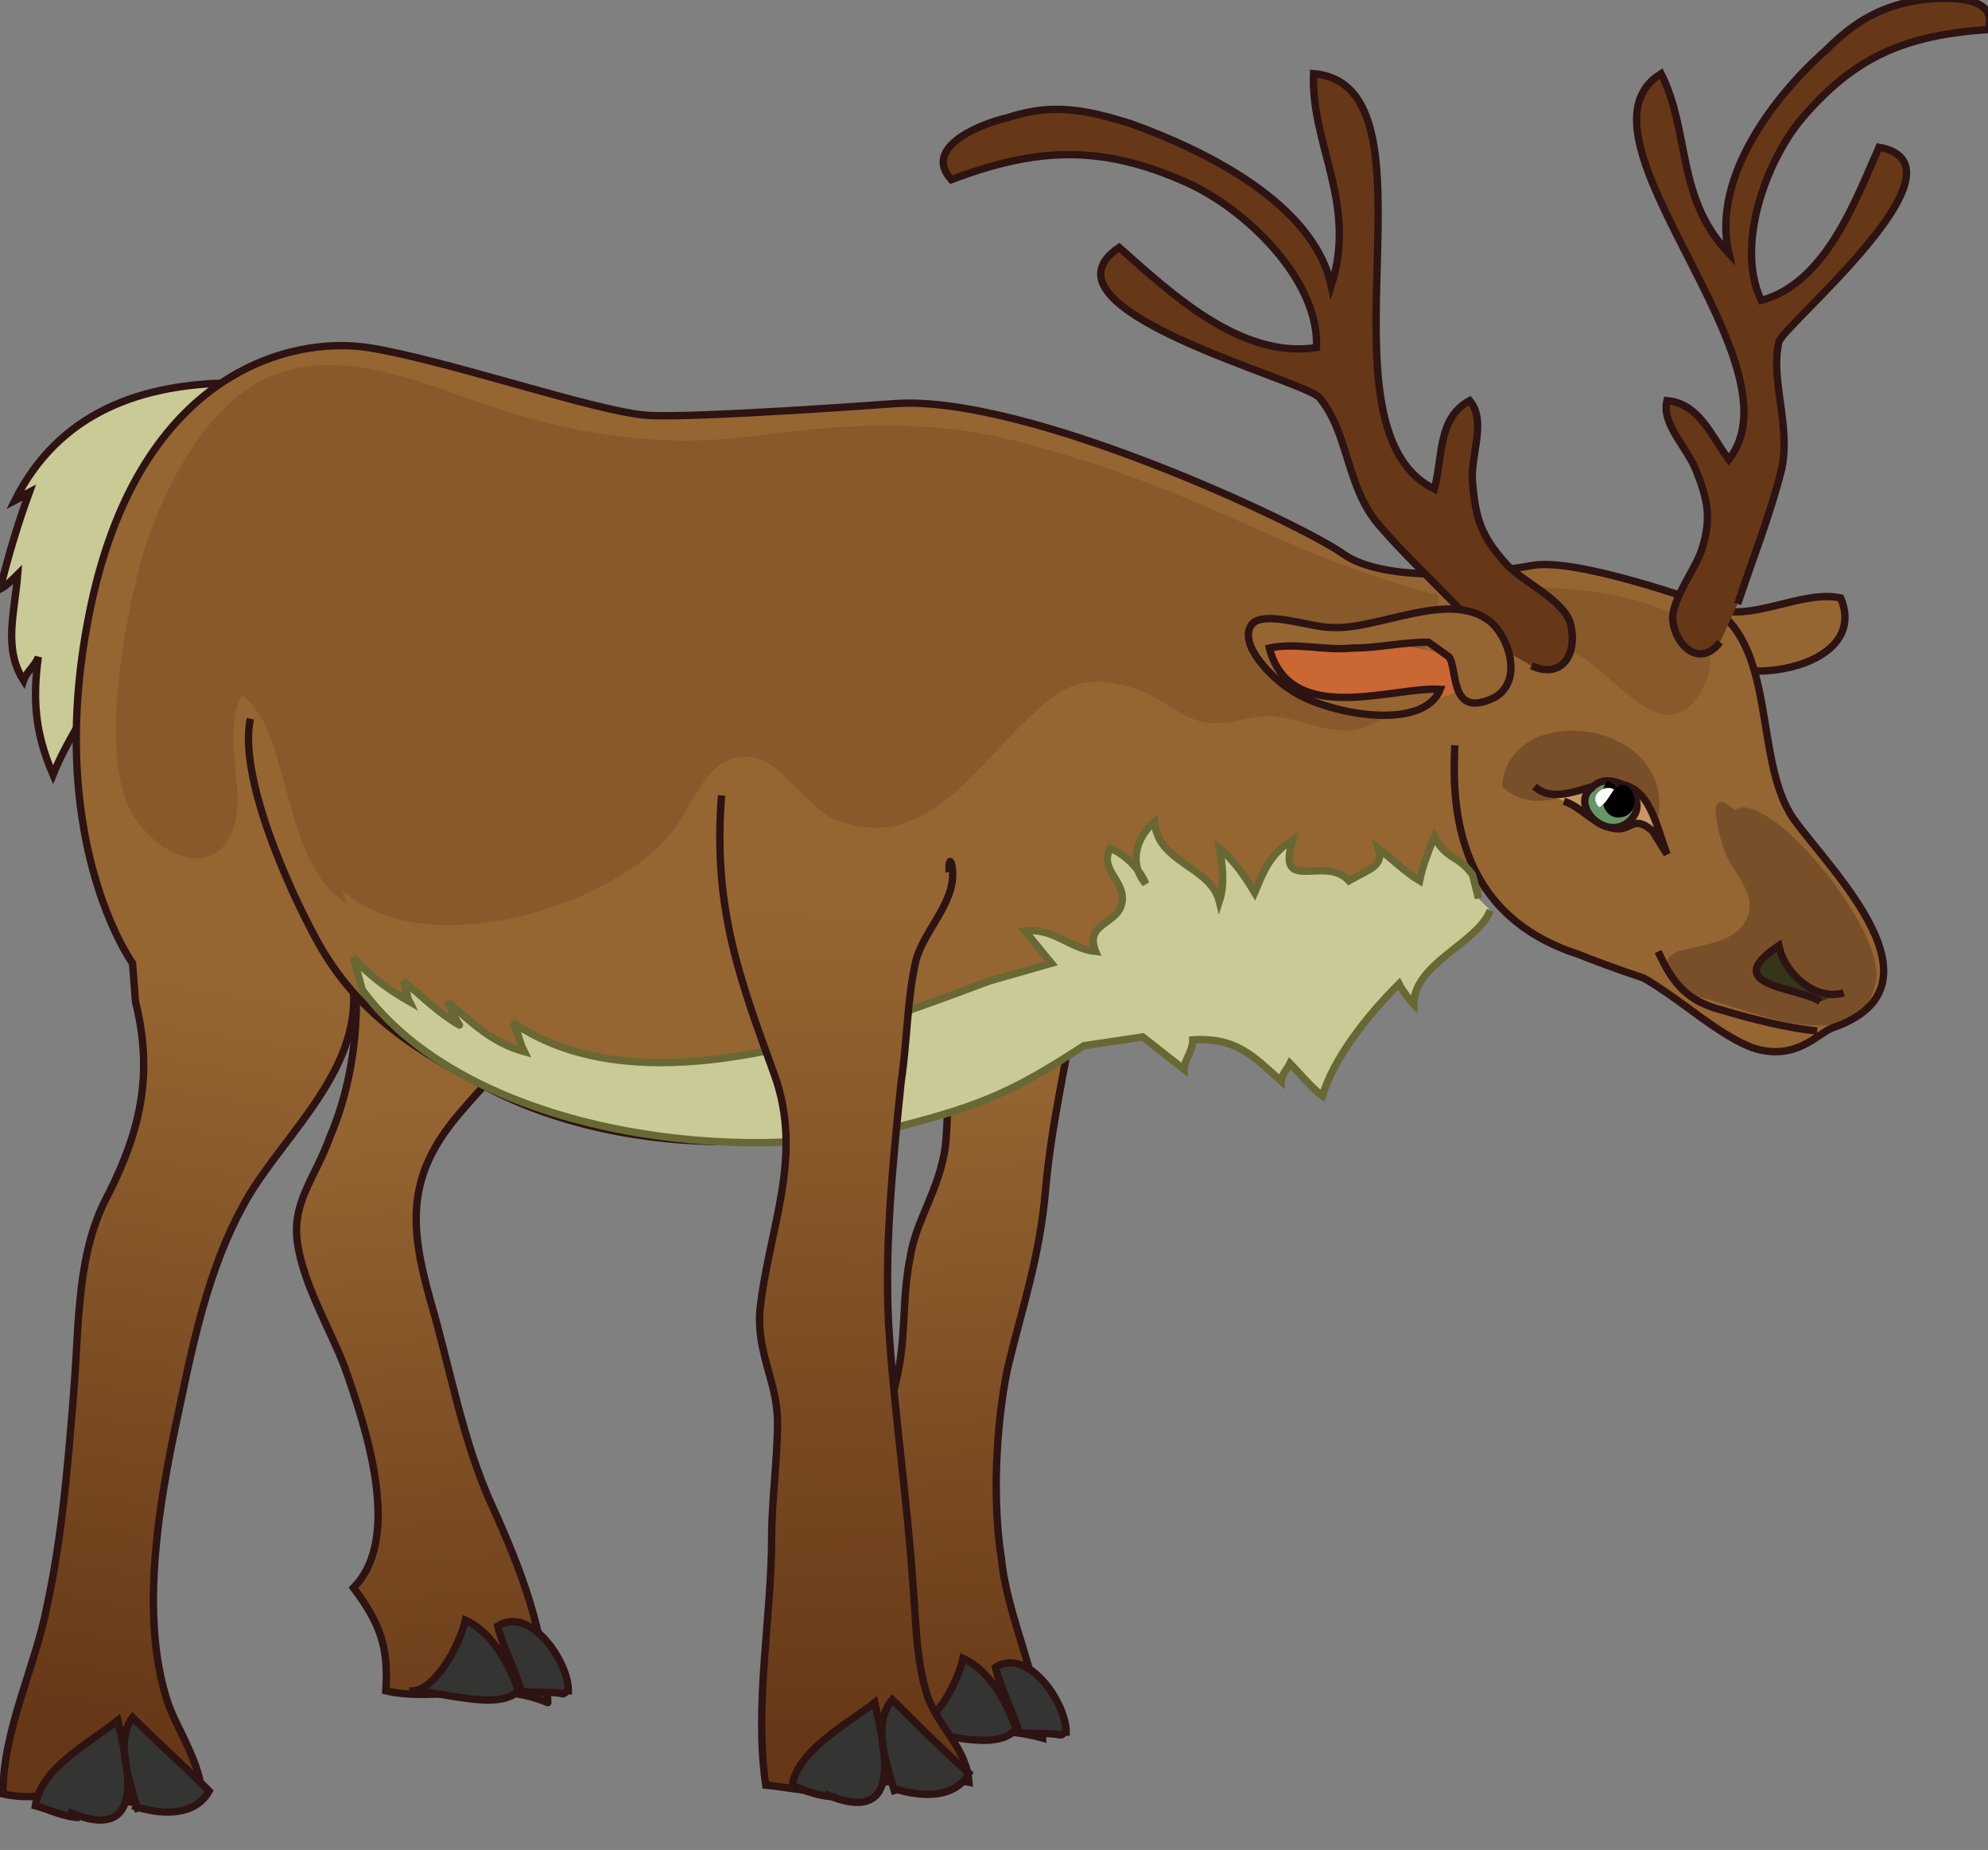 <svg xmlns="http://www.w3.org/2000/svg" version="1.0" viewBox="0 0 67.5 62.8"><rect x="0" y="0" width="67.5" height="62.8" fill="#808080" stroke="none"/><switch><g><path fill="#966632" stroke="#2E1313" stroke-width=".25" d="M58.2 20.6c1.1.6 3-.6 4.3-.3 1.2 2.9-5.6 3.2-4.2 1.2"/><linearGradient id="a" x1="-1714.818" x2="-1718.291" y1="195.593" y2="171.78" gradientTransform="rotate(3.8 1190.85 26355.73)" gradientUnits="userSpaceOnUse"><stop offset="0" stop-color="#663817"/><stop offset="1" stop-color="#966632"/></linearGradient><path fill="url(#a)" stroke="#2E1313" stroke-width=".25" d="M36.5 34.1c-.3 2.1-.8 4-1 6.3-.2 2.3-.8 4-1.3 6.1-.4 2-.5 4.5-.2 6.4.2 2 1.3 4.1 1.4 6.1-2.5-.7-6.1.4-6.4-2.8-.3-2.8.7-6.6 1.4-9.2.4-1.6.2-2.8.5-4.3.2-1.3 1-2.3 1.2-3.8.3-3.1-.4-5.8-1.1-8.7-.2-.8-.3-1.6-.6-2.4"/><linearGradient id="b" x1="-1731.676" x2="-1735.149" y1="198.038" y2="174.222" gradientTransform="rotate(3.8 1190.85 26355.73)" gradientUnits="userSpaceOnUse"><stop offset="0" stop-color="#663817"/><stop offset="1" stop-color="#966632"/></linearGradient><path fill="url(#b)" stroke="#2E1313" stroke-width=".25" d="M19.7 32.7c-1.2 2.3-2.5 3.2-4.1 5.1-1.8 2.1-1.7 3.8-1 6.3.7 2.4 1.1 4.8 2.1 7s1.8 4.3 1.9 6.7c.1.1.1.1 0 0-1.9-.8-3.7 0-5.5-.4.1-1.5-.2-2.3-1.1-3.5 1.7-1.7.4-5.5-.3-7.5-.5-1.3-1.4-2.8-1.6-4.2-.2-1.4.6-2.2 1.1-3.6.6-1.4.9-3 .9-4.6 0-1.1-.9-3.4-.3-4.4 1.3-2.2 6.6 2.8 7.9 3.8"/><linearGradient id="c" x1="-1653.761" x2="-1650.592" y1="22.629" y2="15.732" gradientTransform="rotate(.81 -643.217 124455.175)" gradientUnits="userSpaceOnUse"><stop offset="0" stop-color="#caca97"/><stop offset="1" stop-color="#966632"/></linearGradient><path fill="url(#c)" stroke="#2E1313" stroke-width=".25" d="M8 13c-3.2 0-6 1-7.5 4 .2-.1.3-.2.5-.3-.4 1.1-.7 2.1-1 3.3.2-.1.4-.3.6-.5-.1 1.3-.5 2.5.2 3.6.1-.3.4-.5.5-.8-.2 1.5-.1 2.6.5 4 .9-2.2 2.5-3.8 3.1-6 .6-2.3 1.5-4.3 2.7-6.5"/><path fill="#966632" stroke="#2E1313" stroke-width=".25" d="M50.1 24.3c-3.6-.2-7.5.2-11 1-2.8.7-6.9 3.4-2 3.9 3 .3 6.2.3 9.2.6 1.4.1 2.5 1.1 3.5-.2.9-1 .8-3.4.4-4.6-.1-.4-.2-.6-.4-1M12 33.7l14.3 2.9 7.4-3.3 6.3-2"/><path fill="#966632" d="M37.6 30.8c2.2 1.3 3.9 1.5 6.6 1 2.1-.4 4.1-1.5 6.1-1.5 1.8-2.6-3.6-1.5-4.6-1.4-2.7.2-4.9.1-7.3 1.4"/><path fill="#343433" stroke="#2E1313" stroke-width=".25" d="M30.8 58.7c.8.1 1.7-1.5 1.9-2.4.9.4 1.5 1.5 1.8 2.4-.7.8-2.6.1-3.7 0m3.8.1c-.2-.7-.6-1.4-.8-2.2 1.1-.7 2.4 1.2 2.4 2.2-.1 0-.1.1-.2.1-.4-.1-.9 0-1.4-.1"/><linearGradient id="d" x1="-1720.795" x2="-1718.31" y1="196.624" y2="171.022" gradientTransform="rotate(3.8 1190.85 26355.73)" gradientUnits="userSpaceOnUse"><stop offset="0" stop-color="#663817"/><stop offset="1" stop-color="#966632"/></linearGradient><path fill="url(#d)" stroke="#2E1313" stroke-width=".25" d="M12 33.6c.2 2.7-2.2 4.8-3.5 6.9-1.5 2.5-2 5.4-2.6 8.2-.6 2.9-1.1 6.4-.2 9.1.2.7 1.5 2.7 1 3.3-.5.6-3.3-.2-4-.2-.9 0-1.7.2-2.6 0 0-2.2 1.1-4.3 1.5-6.4.5-2.3.7-4.7.9-7.2.2-2.5.1-4.8 1.2-6.8 1.1-2.2 1.5-4.1.9-6.5l-.1-1.3s-3.1-4.3-1.4-12.2c1.7-7.9 6.8-9.1 9.4-8.7 2.6.4 7.8 2.2 9.5 2.3 1.7.1 8.4-.4 8.4-.4 4.5-.3 13.8 4.1 15.2 5.1 1.4 1 4.8.7 6.4.4 1.5-.3 5.9 1.3 5.9 1.3 2.5 1.2 1.6 5.3 3 7.3 1.2 1.7 5.4 5.7 1.3 7.1-.5.2-1.2 1.1-2.6.7-.6-.2-1.2-.6-1.9-1.1-.4-.3-1.5-1.1-1.9-1.3-.9-.3-1.7-.6-2.2-.8-3.4-1.1-4.4-3.8-4.2-7.1"/><path fill="#966632" stroke="#2E1313" stroke-width=".25" d="M8.5 24.4c-.4 1.9 1.2 5.6 2.3 7.6 1.4 2.5 3.4 3.7 5.9 5 5.1 2.6 13.1 2.4 17.7-1.2.9-.7 1.8-1.5 2.5-2.4 0 0 5.8-4.5 13-2.9"/><path fill="#CACA97" stroke="#676833" stroke-width=".25" d="M50.6 30.9c-.4 1.1-2.6 1.8-2.6 3.2-.1-.1-.4-.5-.5-.7-1.1 1.1-2.2 2.5-2.6 3.8-.4-.3-.8-.8-1.1-1.1-.1.2-.3.4-.3.6-.9-.8-1.5-1.5-3-1.4 0 .4-.3.7-.3 1l-1.4-1.1-2 .3c-2.3 1.5-3.4 2-6.1 2.7-5.8 1.5-14.9.2-18.4-4.6l-.3-1.1c.5.6 1.2 1.1 1.9 1.5-.1-.2-.1-.5-.2-.7.6.5 1.2 1.1 1.9 1.5.1.1.1.1 0 0-.2-.3-.3-.6-.4-.8.8.7 1.5 1.4 2.6 1.7-.2-.4-.2-.7-.4-1 4.5 3.1 11.9.2 16.2-1.4l2.1-.6-.9-1.1c1-.1 1.5.6 2.4.7-.4-1 .8-.9.9-1.7.1-.7-.8-1.1-.4-1.8.5.2 1 .7 1.2 1.2-.6-.7-.3-1.6.3-2.1.1 1.4 1.9 1.5 2.2 2.7.2-.6.1-1.3 0-1.8.5.4.9 1 1.2 1.5.3-.7.5-1.3 1.3-1.8-.6 1.9 1.1.5 1.9 1.4.7-.4 1.2-.5 1-1.1.4.3.9.8 1.4 1.1.1-.5.3-1 .5-1.5.4.8.8.6 1.3 1.3l.2.8"/><linearGradient id="e" x1="-1720.092" x2="-1721.829" y1="194.651" y2="165.876" gradientTransform="rotate(3.8 1190.85 26355.73)" gradientUnits="userSpaceOnUse"><stop offset="0" stop-color="#663817"/><stop offset="1" stop-color="#966632"/></linearGradient><path fill="url(#e)" stroke="#2E1313" stroke-width=".25" d="M32.1 29.5c.2 0 .1-.4.2-.2.3 1.2-.9 2.2-1.2 3.3-.3 1.3-.3 2.8-.5 4.1-.3 2.9-.6 5.9-.4 8.7.2 2.8.6 5.5.8 8.4.1 1.2.1 2.6.5 3.8.4 1.1 1.3 1.7 1.4 2.9-1.4-.3-2 0-3.3 0-.5.7-2.5.2-3.6.1-.4-2.7.2-5.7.2-8.4 0-1.2.2-2.7.2-3.9 0-1.4-.7-2.3-.6-3.8.3-2.8 1.5-5.2.5-8-1.2-3.3-2.1-5.7-1.8-9.5"/><path fill="#663817" d="M11.8 30.7c-2.3-1.4-1.9-6-3.6-7.1-.7 1.5.2 3.2-.3 4.6-.7 1.7-2.5.8-3.3-.4-1.3-1.9-.4-6.6.2-8.8.6-2.1 2-5 4.1-6.1 2.6-1.3 5.6.2 8.1 1 2.8.9 5.6 1.3 8.6.9s6-.6 9 .2c6.5 1.7 8.6 3.7 14.2 5.2.3.8-1.3 3.8-1.9 4.2-1.2.9-2.5 0-3.8-.1-.7 0-1.5.4-2.3.2-.8-.2-1.5-.9-2.2-1.1-1.8-.6-2.6-.1-3.8 1.1-1.9 1.8-3.5 4.5-6.5 3.3-.9-.4-1.8-2-2.8-2.1-1.6-.2-2 1.9-2.9 2.8-2.2 2.4-8.3 4.2-11 1.7" opacity=".27"/><path fill="#2E1313" d="M57.2 33.6c-1.9-2 1.4-.9 2.1-2.4.4-.8-.4-1.5-.7-2.2-.2-.5-.8-2.5.3-1.5 1.1-.8 5.1 4 4.8 5.8-.6 2.9-4.6.8-6.2.5" opacity=".27"/><linearGradient id="f" x1="-1708.788" x2="-1701.479" y1="158.035" y2="158.035" gradientTransform="rotate(3.8 1190.85 26355.73)" gradientUnits="userSpaceOnUse"><stop offset="0" stop-color="#663817"/><stop offset="1" stop-color="#cb6732"/></linearGradient><path fill="url(#f)" d="M49.6 23.4c0-.2-.3-.8-.3-1.1-2-.6-4.8-.9-6.9-.3 1.2 2.4 4.7 2.2 6.8 1.6"/><path fill="#35351A" stroke="#2E1313" stroke-width=".25" d="M62.6 33.7c-.9.3-2-.6-2.2-1.6-2.1 1.4.7 1.4 1.4 1.9"/><path fill="#2E1313" d="M56.3 27.8c.6-3.4-5.1-4.1-5.3-1.1 1 .9 1.9.3 3 .2 1.4-.1 1.3.3 2.2 1.4" opacity=".27"/><path fill="#C99665" stroke="#2E1313" stroke-width=".25" d="M53.1 27.2c.6.2.9.7 1.6.9.7.2.7-.5 1.4.1l.5.8c-.4-1.1-.6-2.3-1.7-2.4-.9-.1-2 .8-2.8.1"/><path fill="#663817" d="M50 20.2c.5.8.3 1.3 1.4 1.7.8.2 1.5-.1 2.3.4 1.2.7 2.9 3.3 4.1 1.1 1.9-3.6-7.1-3.8-7.6-3.2" opacity=".27"/><path fill="#663817" stroke="#2E1313" stroke-width=".25" d="M52 22.6c1.1.5 1.6-.5 1.3-1.5-.3-.8-1.7-1.4-2.2-2-.8-.9-1-1.5-1.1-2.7-.1-.9.5-2.1-.1-2.8-1.1.6-.9 1.9-1.2 3-4.3-2.1.5-13.7-4.1-14.1-.1 2.4 1.5 4.4.6 7.2-.6-2.8-4.3-4.6-6.8-5.5-1.6-.5-2.7-.7-4.2-.2-.9.2-2.9 1-1.9 2.1 2.9-1.1 5.1-1.2 8 .1 2 .9 4.5 3.3 4.4 5.6-2.6.4-5-1.9-6.7-3.4-3.1 2.1 6.3 4.5 6.8 5.1 1 1.2.9 3 2 4.3 1.2 1.4 2.6 2.6 3.8 4m7.8 0c-.7.9-1.5.1-1.6-.7-.1-.7.8-1.8 1-2.5.3-1 .2-1.6-.2-2.6-.3-.8-1.2-1.6-1-2.4 1.1.1 1.5 1.2 2.1 2 2.6-3.3-5.7-11-2.3-13.1 1 2 .5 4.2 2.3 6.1-.6-2.6 1.6-5.4 3.3-6.9 1-1 1.9-1.5 3.2-1.7.8-.1 2.7-.2 2.3 1-2.8.2-4.5.9-6.3 3-1.2 1.4-2.3 4.3-1.4 6.2 2.2-.6 3.2-3.4 4-5.2 3.3.6-3.2 6-3.4 6.6-.3 1.3.4 2.8.1 4.3-.4 1.6-1 3.1-1.5 4.6"/><path fill="#966632" stroke="#2E1313" stroke-width=".25" d="M49.2 22.3c.3.4 0 2.1 1.5 1.4 1-.5.6-2-.1-2.6-1.4-1.1-3.8.3-5.4.2-.7 0-2.3-.6-2.7-.1-.5.7.8 1.9 1.3 2.2 1.1.8 4.5 1.5 5.1 0-1.6-.1-5.1 1.3-5.8-1.4.9-.2 1.9.1 2.8 0 .9 0 1.7-.2 2.6-.2l.7.5z"/><path fill="#343433" stroke="#2E1313" stroke-width=".25" d="M28 60.9c2.8 1.2 2-1.7 1.7-3.1-.9.7-2.6 1.6-2.8 2.8.4.2 1 .4 1.5.4"/><path fill="#343433" stroke="#2E1313" stroke-width=".25" d="M30.4 60.9c-.3-1-.8-2.4-.1-3.2.9.9 1.6 1.6 2.6 2.5-.5.9-1.7.8-2.6.5"/><g fill="#343433" stroke="#2E1313" stroke-width=".25"><path d="M2.3 61.5c2.8 1.2 2-1.7 1.7-3.1-1 .8-2.6 1.6-2.8 2.9.4.1 1 .4 1.5.4"/><path d="M4.7 61.5c-.3-1-.8-2.4-.2-3.2.9.9 1.7 1.6 2.6 2.5-.5.9-1.7.8-2.6.5"/></g><path fill="#343433" stroke="#2E1313" stroke-width=".25" d="M13.9 57.4c.8.1 1.7-1.5 1.9-2.4.9.4 1.5 1.5 1.8 2.4-.7.7-2.6 0-3.7 0m3.8 0c-.2-.7-.6-1.4-.8-2.2 1.1-.7 2.4 1.2 2.4 2.2-.1 0-.1.1-.2.1-.4-.1-.9 0-1.4-.1"/><path fill="#669666" stroke="#2E1313" stroke-width=".25" d="M54.1 26.7c-.9.6.5 2 1.3 1.1.7-.8-.8-1.8-1.4-1"/><path d="M54.6 26.5c-.4.4-.2 1.5.6 1.2.6-.3.2-1.3-.3-1l-.3-.2z"/><path fill="#FFF" d="M54.8 26.8c-.3-.2-.9.2-.5.6.2-.1.3-.3.5-.6"/><path fill="none" stroke="#2E1313" stroke-width=".25" d="M61.7 35c-1-.1-2.2-.4-3.2-.7-1.2-.3-1.7-.9-2.2-2"/></g></switch></svg>
